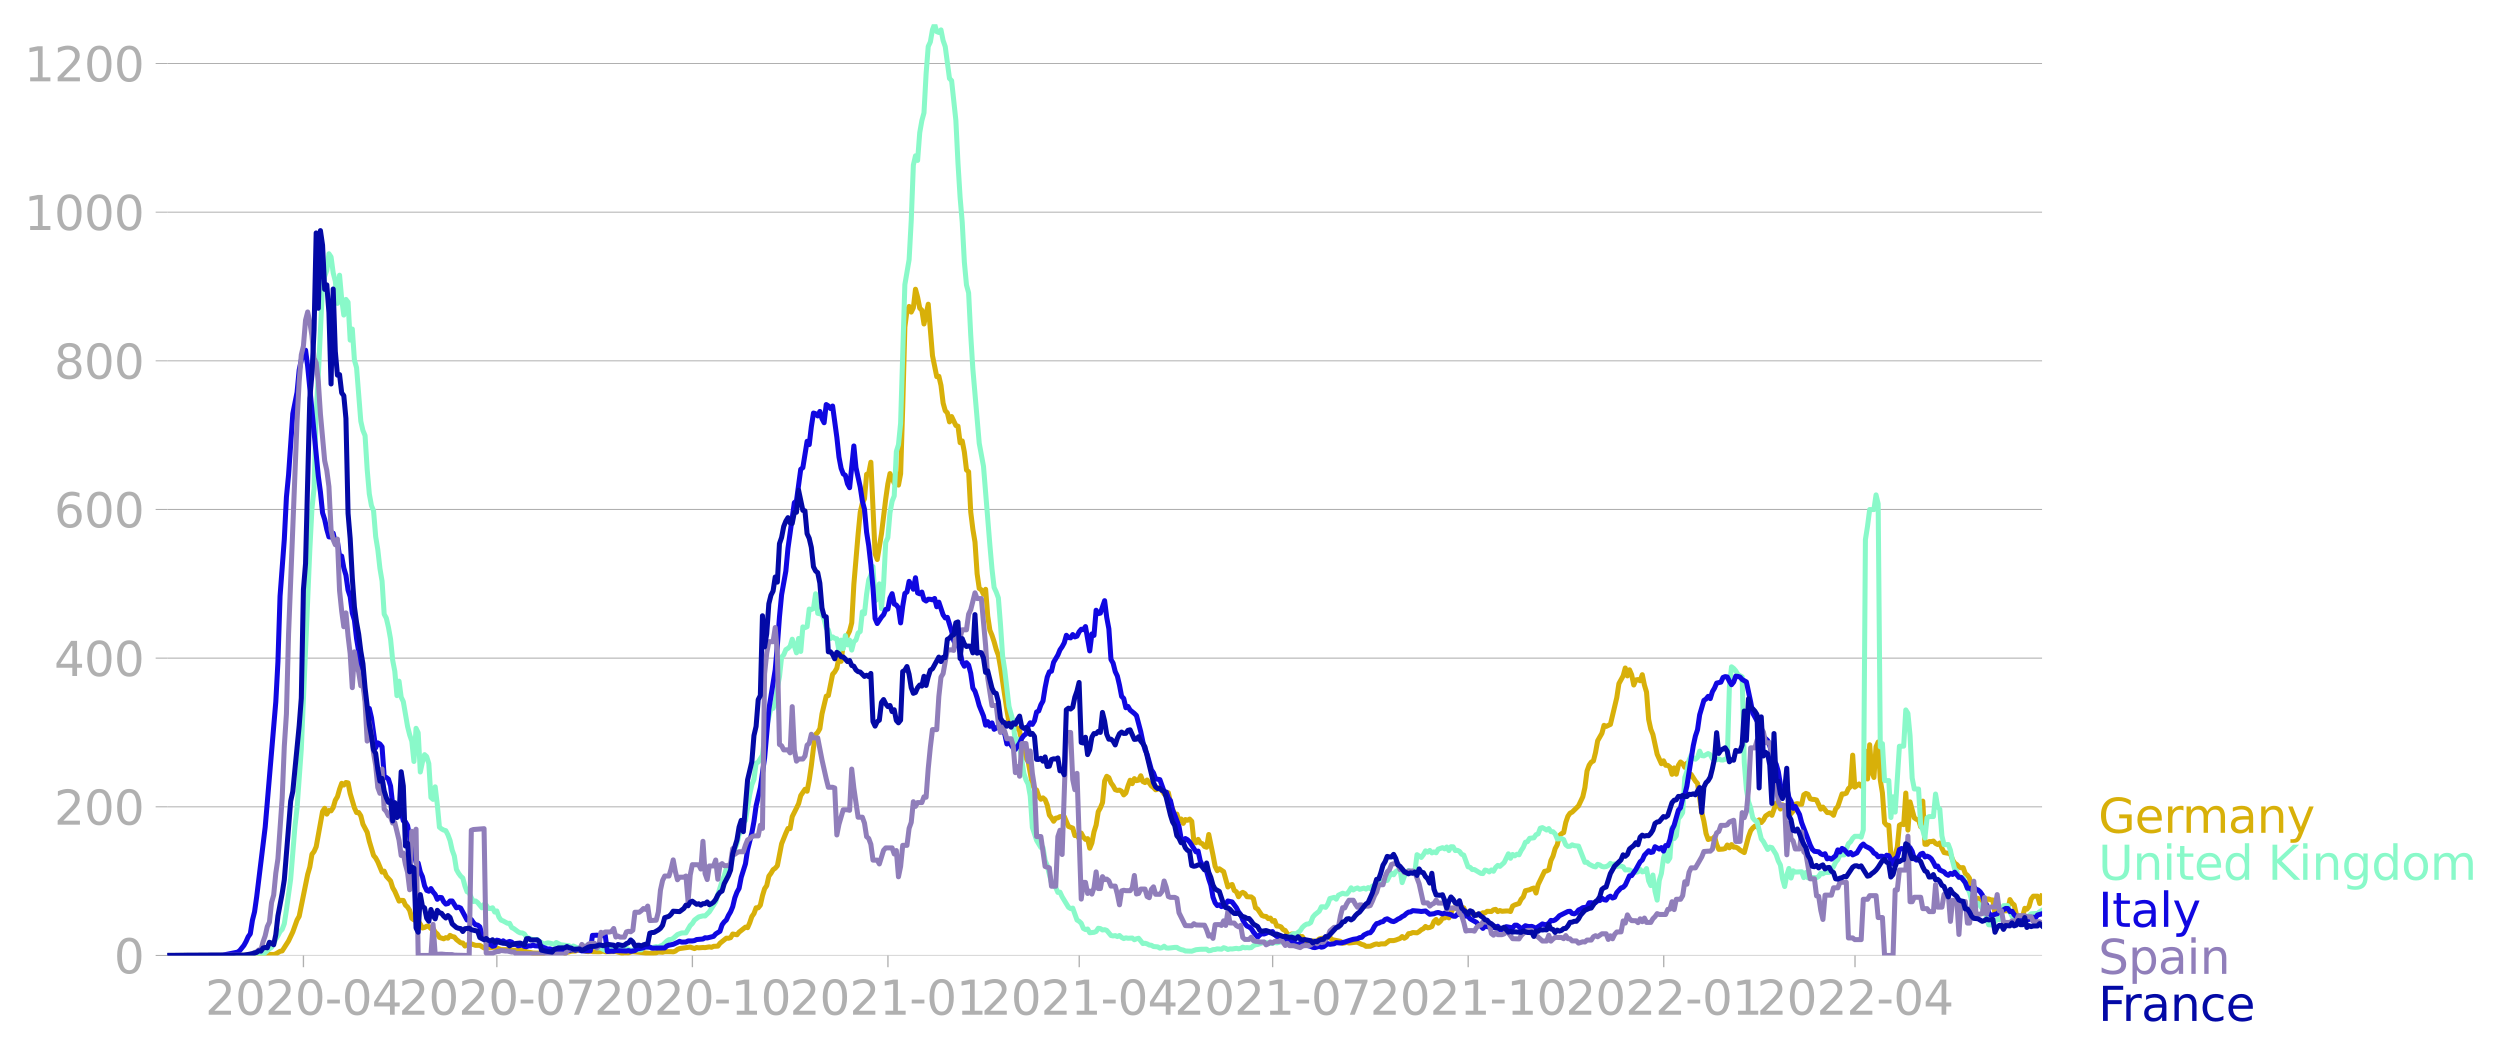 <svg xmlns:xlink="http://www.w3.org/1999/xlink" width="992.186" height="418.654" viewBox="0 0 744.14 313.991" xmlns="http://www.w3.org/2000/svg"><defs><style>*{stroke-linejoin:round;stroke-linecap:butt}</style></defs><g id="figure_1"><path d="M0 313.99h744.14V0H0v313.99z" style="fill:none" id="patch_1"/><g id="axes_1"><path d="M49.83 284.4h558V7.2h-558v277.2z" style="fill:none" id="patch_2"/><g id="matplotlib.axis_1"><g id="xtick_1"><g id="line2d_1"><defs><path id="mdf8d5faecc" d="M0 0v3.5" style="stroke:#b0b0b0;stroke-width:.4"/></defs><use xlink:href="#mdf8d5faecc" x="90.32" y="284.4" style="fill:#b0b0b0;stroke:#b0b0b0;stroke-width:.4"/></g><g style="fill:#b0b0b0" transform="matrix(.14 0 0 -.14 61.072 302.038)" id="text_1"><defs><path id="DejaVuSans-32" d="M1228 531h2203V0H469v531q359 372 979 998 621 627 780 809 303 340 423 576 121 236 121 464 0 372-261 606-261 235-680 235-297 0-627-103-329-103-704-313v638q381 153 712 231 332 78 607 78 725 0 1156-363 431-362 431-968 0-288-108-546-107-257-392-607-78-91-497-524-418-433-1181-1211z" transform="scale(.016)"/><path id="DejaVuSans-30" d="M2034 4250q-487 0-733-480-245-479-245-1442 0-959 245-1439 246-480 733-480 491 0 736 480 246 480 246 1439 0 963-246 1442-245 480-736 480zm0 500q785 0 1199-621 414-620 414-1801 0-1178-414-1799Q2819-91 2034-91q-784 0-1198 620-414 621-414 1799 0 1181 414 1801 414 621 1198 621z" transform="scale(.016)"/><path id="DejaVuSans-2d" d="M313 2009h1684v-512H313v512z" transform="scale(.016)"/><path id="DejaVuSans-34" d="M2419 4116 825 1625h1594v2491zm-166 550h794V1625h666v-525h-666V0h-628v1100H313v609l1940 2957z" transform="scale(.016)"/></defs><use xlink:href="#DejaVuSans-32"/><use xlink:href="#DejaVuSans-30" x="63.623"/><use xlink:href="#DejaVuSans-32" x="127.246"/><use xlink:href="#DejaVuSans-30" x="190.869"/><use xlink:href="#DejaVuSans-2d" x="254.492"/><use xlink:href="#DejaVuSans-30" x="290.576"/><use xlink:href="#DejaVuSans-34" x="354.199"/></g></g><g id="xtick_2"><use xlink:href="#mdf8d5faecc" x="147.891" y="284.4" style="fill:#b0b0b0;stroke:#b0b0b0;stroke-width:.4" id="line2d_2"/><g style="fill:#b0b0b0" transform="matrix(.14 0 0 -.14 118.643 302.038)" id="text_2"><defs><path id="DejaVuSans-37" d="M525 4666h3000v-269L1831 0h-659l1594 4134H525v532z" transform="scale(.016)"/></defs><use xlink:href="#DejaVuSans-32"/><use xlink:href="#DejaVuSans-30" x="63.623"/><use xlink:href="#DejaVuSans-32" x="127.246"/><use xlink:href="#DejaVuSans-30" x="190.869"/><use xlink:href="#DejaVuSans-2d" x="254.492"/><use xlink:href="#DejaVuSans-30" x="290.576"/><use xlink:href="#DejaVuSans-37" x="354.199"/></g></g><g id="xtick_3"><use xlink:href="#mdf8d5faecc" x="206.095" y="284.4" style="fill:#b0b0b0;stroke:#b0b0b0;stroke-width:.4" id="line2d_3"/><g style="fill:#b0b0b0" transform="matrix(.14 0 0 -.14 176.847 302.038)" id="text_3"><defs><path id="DejaVuSans-31" d="M794 531h1031v3560L703 3866v575l1116 225h631V531h1031V0H794v531z" transform="scale(.016)"/></defs><use xlink:href="#DejaVuSans-32"/><use xlink:href="#DejaVuSans-30" x="63.623"/><use xlink:href="#DejaVuSans-32" x="127.246"/><use xlink:href="#DejaVuSans-30" x="190.869"/><use xlink:href="#DejaVuSans-2d" x="254.492"/><use xlink:href="#DejaVuSans-31" x="290.576"/><use xlink:href="#DejaVuSans-30" x="354.199"/></g></g><g id="xtick_4"><use xlink:href="#mdf8d5faecc" x="264.299" y="284.4" style="fill:#b0b0b0;stroke:#b0b0b0;stroke-width:.4" id="line2d_4"/><g style="fill:#b0b0b0" transform="matrix(.14 0 0 -.14 235.051 302.038)" id="text_4"><use xlink:href="#DejaVuSans-32"/><use xlink:href="#DejaVuSans-30" x="63.623"/><use xlink:href="#DejaVuSans-32" x="127.246"/><use xlink:href="#DejaVuSans-31" x="190.869"/><use xlink:href="#DejaVuSans-2d" x="254.492"/><use xlink:href="#DejaVuSans-30" x="290.576"/><use xlink:href="#DejaVuSans-31" x="354.199"/></g></g><g id="xtick_5"><use xlink:href="#mdf8d5faecc" x="321.238" y="284.4" style="fill:#b0b0b0;stroke:#b0b0b0;stroke-width:.4" id="line2d_5"/><g style="fill:#b0b0b0" transform="matrix(.14 0 0 -.14 291.99 302.038)" id="text_5"><use xlink:href="#DejaVuSans-32"/><use xlink:href="#DejaVuSans-30" x="63.623"/><use xlink:href="#DejaVuSans-32" x="127.246"/><use xlink:href="#DejaVuSans-31" x="190.869"/><use xlink:href="#DejaVuSans-2d" x="254.492"/><use xlink:href="#DejaVuSans-30" x="290.576"/><use xlink:href="#DejaVuSans-34" x="354.199"/></g></g><g id="xtick_6"><use xlink:href="#mdf8d5faecc" x="378.81" y="284.4" style="fill:#b0b0b0;stroke:#b0b0b0;stroke-width:.4" id="line2d_6"/><g style="fill:#b0b0b0" transform="matrix(.14 0 0 -.14 349.562 302.038)" id="text_6"><use xlink:href="#DejaVuSans-32"/><use xlink:href="#DejaVuSans-30" x="63.623"/><use xlink:href="#DejaVuSans-32" x="127.246"/><use xlink:href="#DejaVuSans-31" x="190.869"/><use xlink:href="#DejaVuSans-2d" x="254.492"/><use xlink:href="#DejaVuSans-30" x="290.576"/><use xlink:href="#DejaVuSans-37" x="354.199"/></g></g><g id="xtick_7"><use xlink:href="#mdf8d5faecc" x="437.014" y="284.4" style="fill:#b0b0b0;stroke:#b0b0b0;stroke-width:.4" id="line2d_7"/><g style="fill:#b0b0b0" transform="matrix(.14 0 0 -.14 407.766 302.038)" id="text_7"><use xlink:href="#DejaVuSans-32"/><use xlink:href="#DejaVuSans-30" x="63.623"/><use xlink:href="#DejaVuSans-32" x="127.246"/><use xlink:href="#DejaVuSans-31" x="190.869"/><use xlink:href="#DejaVuSans-2d" x="254.492"/><use xlink:href="#DejaVuSans-31" x="290.576"/><use xlink:href="#DejaVuSans-30" x="354.199"/></g></g><g id="xtick_8"><use xlink:href="#mdf8d5faecc" x="495.218" y="284.4" style="fill:#b0b0b0;stroke:#b0b0b0;stroke-width:.4" id="line2d_8"/><g style="fill:#b0b0b0" transform="matrix(.14 0 0 -.14 465.97 302.038)" id="text_8"><use xlink:href="#DejaVuSans-32"/><use xlink:href="#DejaVuSans-30" x="63.623"/><use xlink:href="#DejaVuSans-32" x="127.246"/><use xlink:href="#DejaVuSans-32" x="190.869"/><use xlink:href="#DejaVuSans-2d" x="254.492"/><use xlink:href="#DejaVuSans-30" x="290.576"/><use xlink:href="#DejaVuSans-31" x="354.199"/></g></g><g id="xtick_9"><use xlink:href="#mdf8d5faecc" x="552.157" y="284.4" style="fill:#b0b0b0;stroke:#b0b0b0;stroke-width:.4" id="line2d_9"/><g style="fill:#b0b0b0" transform="matrix(.14 0 0 -.14 522.909 302.038)" id="text_9"><use xlink:href="#DejaVuSans-32"/><use xlink:href="#DejaVuSans-30" x="63.623"/><use xlink:href="#DejaVuSans-32" x="127.246"/><use xlink:href="#DejaVuSans-32" x="190.869"/><use xlink:href="#DejaVuSans-2d" x="254.492"/><use xlink:href="#DejaVuSans-30" x="290.576"/><use xlink:href="#DejaVuSans-34" x="354.199"/></g></g></g><g id="matplotlib.axis_2"><g id="ytick_1"><path d="M49.83 284.4h558" clip-path="url(#pf78da7bb67)" style="fill:none;stroke:#b0b0b0;stroke-width:.3;stroke-linecap:square" id="line2d_10"/><g id="line2d_11"><defs><path id="mddd982033c" d="M0 0h-3.5" style="stroke:#b0b0b0;stroke-width:.3"/></defs><use xlink:href="#mddd982033c" x="49.83" y="284.4" style="fill:#b0b0b0;stroke:#b0b0b0;stroke-width:.3"/></g><use xlink:href="#DejaVuSans-30" style="fill:#b0b0b0" transform="matrix(.14 0 0 -.14 33.922 289.719)" id="text_10"/></g><g id="ytick_2"><path d="M49.83 240.15h558" clip-path="url(#pf78da7bb67)" style="fill:none;stroke:#b0b0b0;stroke-width:.3;stroke-linecap:square" id="line2d_12"/><use xlink:href="#mddd982033c" x="49.83" y="240.149" style="fill:#b0b0b0;stroke:#b0b0b0;stroke-width:.3" id="line2d_13"/><g style="fill:#b0b0b0" transform="matrix(.14 0 0 -.14 16.108 245.468)" id="text_11"><use xlink:href="#DejaVuSans-32"/><use xlink:href="#DejaVuSans-30" x="63.623"/><use xlink:href="#DejaVuSans-30" x="127.246"/></g></g><g id="ytick_3"><path d="M49.83 195.898h558" clip-path="url(#pf78da7bb67)" style="fill:none;stroke:#b0b0b0;stroke-width:.3;stroke-linecap:square" id="line2d_14"/><use xlink:href="#mddd982033c" x="49.83" y="195.898" style="fill:#b0b0b0;stroke:#b0b0b0;stroke-width:.3" id="line2d_15"/><g style="fill:#b0b0b0" transform="matrix(.14 0 0 -.14 16.108 201.217)" id="text_12"><use xlink:href="#DejaVuSans-34"/><use xlink:href="#DejaVuSans-30" x="63.623"/><use xlink:href="#DejaVuSans-30" x="127.246"/></g></g><g id="ytick_4"><path d="M49.83 151.647h558" clip-path="url(#pf78da7bb67)" style="fill:none;stroke:#b0b0b0;stroke-width:.3;stroke-linecap:square" id="line2d_16"/><use xlink:href="#mddd982033c" x="49.83" y="151.647" style="fill:#b0b0b0;stroke:#b0b0b0;stroke-width:.3" id="line2d_17"/><g style="fill:#b0b0b0" transform="matrix(.14 0 0 -.14 16.108 156.966)" id="text_13"><defs><path id="DejaVuSans-36" d="M2113 2584q-425 0-674-291-248-290-248-796 0-503 248-796 249-292 674-292t673 292q248 293 248 796 0 506-248 796-248 291-673 291zm1253 1979v-575q-238 112-480 171-242 60-480 60-625 0-955-422-329-422-376-1275 184 272 462 417 279 145 613 145 703 0 1111-427 408-426 408-1160 0-719-425-1154Q2819-91 2113-91q-810 0-1238 620-428 621-428 1799 0 1106 525 1764t1409 658q238 0 480-47t505-140z" transform="scale(.016)"/></defs><use xlink:href="#DejaVuSans-36"/><use xlink:href="#DejaVuSans-30" x="63.623"/><use xlink:href="#DejaVuSans-30" x="127.246"/></g></g><g id="ytick_5"><path d="M49.83 107.397h558" clip-path="url(#pf78da7bb67)" style="fill:none;stroke:#b0b0b0;stroke-width:.3;stroke-linecap:square" id="line2d_18"/><use xlink:href="#mddd982033c" x="49.83" y="107.397" style="fill:#b0b0b0;stroke:#b0b0b0;stroke-width:.3" id="line2d_19"/><g style="fill:#b0b0b0" transform="matrix(.14 0 0 -.14 16.108 112.715)" id="text_14"><defs><path id="DejaVuSans-38" d="M2034 2216q-450 0-708-241-257-241-257-662 0-422 257-663 258-241 708-241t709 242q260 243 260 662 0 421-258 662-257 241-711 241zm-631 268q-406 100-633 378-226 279-226 679 0 559 398 884 399 325 1092 325 697 0 1094-325t397-884q0-400-227-679-226-278-629-378 456-106 710-416 255-309 255-755 0-679-414-1042Q2806-91 2034-91q-771 0-1186 362-414 363-414 1042 0 446 256 755 257 310 713 416zm-231 997q0-362 226-565 227-203 636-203 407 0 636 203 230 203 230 565 0 363-230 566-229 203-636 203-409 0-636-203-226-203-226-566z" transform="scale(.016)"/></defs><use xlink:href="#DejaVuSans-38"/><use xlink:href="#DejaVuSans-30" x="63.623"/><use xlink:href="#DejaVuSans-30" x="127.246"/></g></g><g id="ytick_6"><path d="M49.83 63.146h558" clip-path="url(#pf78da7bb67)" style="fill:none;stroke:#b0b0b0;stroke-width:.3;stroke-linecap:square" id="line2d_20"/><use xlink:href="#mddd982033c" x="49.83" y="63.146" style="fill:#b0b0b0;stroke:#b0b0b0;stroke-width:.3" id="line2d_21"/><g style="fill:#b0b0b0" transform="matrix(.14 0 0 -.14 7.2 68.465)" id="text_15"><use xlink:href="#DejaVuSans-31"/><use xlink:href="#DejaVuSans-30" x="63.623"/><use xlink:href="#DejaVuSans-30" x="127.246"/><use xlink:href="#DejaVuSans-30" x="190.869"/></g></g><g id="ytick_7"><path d="M49.83 18.895h558" clip-path="url(#pf78da7bb67)" style="fill:none;stroke:#b0b0b0;stroke-width:.3;stroke-linecap:square" id="line2d_22"/><use xlink:href="#mddd982033c" x="49.83" y="18.895" style="fill:#b0b0b0;stroke:#b0b0b0;stroke-width:.3" id="line2d_23"/><g style="fill:#b0b0b0" transform="matrix(.14 0 0 -.14 7.2 24.214)" id="text_16"><use xlink:href="#DejaVuSans-31"/><use xlink:href="#DejaVuSans-32" x="63.623"/><use xlink:href="#DejaVuSans-30" x="127.246"/><use xlink:href="#DejaVuSans-30" x="190.869"/></g></g></g><path d="m49.83 284.4 27.204-.095 3.163-.221 1.266.032.632-.19 1.266-.759.632-.126 1.898-2.971 1.266-2.687 1.265-3.54.632-1.106 2.531-12.485.633-2.181.632-3.793.633-.822.633-1.422 1.898-10.494.632-.948.633 1.738.633-1.075.632.095.633-.98.633-2.18.632-1.044.633-2.244.633-1.738.632.506.633-.759.633.126.632 3.161 1.265 4.267.633 1.391h.633l.632.98.633 2.497 1.265 2.402.633 2.687 1.265 4.203.633.76.633 1.169 1.265 3.034.633-.285.632 1.518 1.266 1.39.632 2.023.633 1.075 1.265 2.908.633-.221.632.031.633 1.39.633.57.632 1.011.633 2.34.633.473.632.064.633.347.633.854.632 1.138.633-.158.633-.38.632.095.633.632.633-.031.632 1.074.633.57.633 1.01 1.265.412.633-.348.632.158.633-.822.633.348.632.126.633.759 1.265.98.633.063.632.885.633-.38h.633l.632-.252 1.266.442h1.265l1.265.759.633-.158.633.158 1.265-.158.633-.063 1.898.727h1.897l.633.126 3.796.095.633.126.632.285 1.898.379 1.266.032 1.898-.032 1.265-.38 4.428.159.633.221 1.265-.348.633-.19 1.265-.063 1.266-.41 1.898.505.632.095.633-.19.633.19 1.898.032.632-.032.633-.19.633.222 3.163-.063 1.898.474.632-.127 1.266.032.632-.253.633-.095 5.061.506 1.266-.127.632-.031.633-.253 1.265.095.633-.19h1.898l.632.063.633-.22.633-.507.632-.253 3.164-.442 1.265.442.633-.316.632.095 1.266-.095.632.032 1.266-.221.632.126.633-.284 1.265-.063.633-.854 1.898-1.517.632.032.633-.19.633-1.075 1.265.221.633-.79 1.898-1.485.632.158.633-1.454.633-1.865.632-.885.633-1.707h.633l.632-.79.633-2.813.633-2.086.632-.917.633-2.813.632-.853.633-1.075.633-.443.632-.727 1.266-6.542 1.265-3.161.633-1.39.632.03.633-3.57 1.265-2.53.633-1.327.633-2.402 1.265-1.865.633.569.632-3.319.633-4.362.633-5.247.632-3.95.633-.633.632-1.106.633-4.394 1.265-5.278.633-.19 1.265-6.353.633-.695.633-1.107.632-3.255.633 1.233.633-5.247.632-.411.633-2.086.633-1.296.632-2.434.633-11.442 1.265-14.95.633-6.512.633-2.781.632-1.201.633-7.302.633-.316.632-3.287 1.265 27.277.633 1.676 1.265-7.681 1.266-10.399.632-4.457.633-3.034 1.265 2.845.633-2.908.633 3.477.632-3.35.633-20.072.633-23.61.632-4.837.633-1.296.633 1.676.632-1.296.633-5.5.633 2.37.632 3.256.633.632.632 4.078 1.266-5.88 1.265 15.33 1.265 6.227.633-.095.633 2.719.632 5.246.633 2.276.633.632.632 2.687.633-1.58 1.265 2.655.633.221.633 4.9.632-.507.633 3.32.633 5.31.632.537.633 12.01.633 5.121.632 3.793.633 9.45.632 4.363.633.41.633 1.328.632-1.486.633 7.997.633 4.172.632 1.518.633 1.928.633 2.307.632 1.707.633 3.572 1.898 12.674.633 3.825.632-.38.633.064.633 1.801.632.127.633.822.633 4.109 1.265 4.109.632.821 1.266 6.986.632 1.2.633.38.633 1.928.632.822.633-.41.633.536.632 1.612.633 2.972.633.821.632 1.012.633-.917.633-.095.632-.379h1.266l1.265 2.94 1.265.505.633 2.213.633-.032.632.854.633-1.55.632 1.17.633.696.633-.222.632 2.845.633-1.549.633-3.318.632-2.023.633-3.983.633-1.138.632-1.549.633-6.448.633-1.39.632.41.633 1.55.633.853.632 1.17.633.22.633-.094.632.347.633 1.075.633-.569.632-2.118.633-1.675.632 1.012.633-1.486.633.6.632-.157.633-1.296.633 1.706.632.317.633-.759 1.265 1.77.633.443.633.695.632-.19.633-.537 1.265 1.96.633.537.633-.885.632 2.971 1.266 3.698.632-.316.633 1.96.633-.506.632 1.296.633-1.138.632.221.633-.347.633.663.632 5.943.633.442.633-1.011.632 1.074.633.222.633.821.632.222.633-3.793 1.265 6.132.633 3.35.633 1.296.632-.569 1.266.853 1.265 4.552.633-.506.632-.221.633 1.77.632.38.633 1.485.633-.948.632-.348.633.348.633.948 1.265.063.633.506.632 2.718.633.38 1.265 1.896.633.253.633.063.632.632.633-.158.633.948.632-.221.633 1.644.633.031.632.222.633.821.633.253.632 1.012.633.632.632-.6 1.898.157.633.632.633-.031.632.98.633.41 1.265.127.633-.253.633.285.632-.316.633-.506.633-.19 1.265-.095 1.265-.19.633.664 2.53.506.633.6 1.265-.284.633.19 1.898-.221h.633l1.265.632.633.158.632.41 1.266-.03 1.265-.538.633-.158.632.19.633-.19h1.265l1.266-.98h1.265l.632-.158 1.266-.474.632-.57.633.507.633-.38.632-.98.633-.063.633-.284 1.265.095.633-.38.632-.537.633-.316.633-.664.632.411.633-.126.633-.285.632-1.517.633-.569.633 1.106.632-.569.633-.948.632-.032.633-.41.633.379 1.265-2.908.633.032.632.316.633.094.633-.632.632.127.633 1.517.633-.253.632-.126.633.6.633.095.632.348.633-.285.633-.031.632-.411.633.031.633-.474 1.265.063.633-.505.632-.127.633.664.632-.316.633.221 1.265-.095h.633l.633.158.632-1.612.633-.347 1.265-.411.633-1.265.633-.695.632-1.865 1.266-.284.632-.316.633-.19.633 1.486.632-2.529 1.898-3.92.633-.126.632-.316.633-2.781.633-1.328.632-2.212.633-1.17.633-2.718.632-.57.633-.315.633-3.035.632-1.833.633-.916.633-.316 1.898-1.865 1.265-2.687.633-2.75.632-4.93.633-1.74.633-.916.632-.347.633-2.497.633-3.509 1.265-2.212.632-2.371.633.316 1.265-.6 1.898-7.966.633-4.172 1.265-2.307.633-2.34.633 2.34.632-1.802.633 1.486.633 3.034.632-1.517.633-.095.633.348.632-1.802.633 3.066.633 2.118.632 8.123.633 2.908.632 1.58 1.266 5.88 1.265 2.812.633-.853.632 1.328.633.031.633.506.632 2.15.633-1.897.633 1.865.632-2.655.633-.98.633.505.632 1.075.633-1.201.633 4.014.632-.695 1.266 1.991.632.695 1.266 8.661.632 2.592.633 3.666.632 1.77.633-.22.633.062.632-.663.633 2.307.633 1.454 1.265-.095.633-.158.632-1.043.633.822.633-.948.632.758h.633l.633.316.632.57 1.266.726 1.265-4.741.633-1.77.632-.822.633-.537.632.221.633-2.086.633.79.632-.727.633-1.201 1.265-.853.633.632 1.265-3.635.633.569.633 1.2.632-1.263.633.505.633-.063.632 2.244.633-.063.633-.759.632-2.054.633-.158.633.19h.632l.633-2.814.633-.41.632.252.633 1.328.632.19.633.031.633.158 1.265 2.719.633-.601 1.265 1.612.633.032.632.19.633.6.633-1.897.632-.695 1.266-3.761h.632l.633-.222.633-1.359.632-.6.633-9.356.633 9.514 1.265-.949.632.633.633-.285.633-10.114.632 8.28.633-10.177.633 8.092.632 1.643.633-9.134.633-1.423.632 11.316.633 3.856.633 8.85.632.727.633.064.633 8.913.632.41.633-.442.633-2.434.632-6.48.633-.347.633.158.632-9.387.633 11 .633-8.377 1.265 4.741.632.443.633.19.633 2.022.632-7.617.633 12.833h.633l.632-.79h.633l.633-.159.632.696.633.316.633-.443.632 1.58.633 1.265 1.898.348.633 1.801.632 1.012.633.41.633.76.632.189.633-.032.632 1.77.633.506.633.917.632 4.71.633 1.485.633-.221.632-.032.633.727.633 2.118.632.158.633-2.813h.633l.632.253.633.063.633 4.235.632-1.707.633 1.296.633-.474.632-.126 1.266-.032.632-3.319.633 1.043.633.538.632 2.75.633.6 1.265.032.633-2.37.632.252.633-.79.633-2.244.632-.822h1.266l.632 2.18.633-2.243h0" clip-path="url(#pf78da7bb67)" style="fill:none;stroke:#d8b009;stroke-width:1.5;stroke-linecap:square" id="line2d_24"/><path d="m49.83 284.4 25.939-.095.632-.126 1.898-.063 1.898-1.707.633-.411.633-1.106.632-1.391.633-.98.633-1.233.632-.664.633-1.675.633-4.14 1.265-9.198 1.265-15.52.633-5.594 1.265-17.542 2.53-59.139.633-12.327.633-6.1.633-22.252.632-11.315 1.266-26.804.632-2.781.633-1.739.633-4.962.632.948.633 4.71.633 2.497.632 6.606.633-8.376.633 7.048.632 4.805.633-4.647.633.822.632 11.284.633-3.287.632 9.26.633 2.213 1.265 15.962.633 2.75.633 1.517.632 10.083.633 7.27.633 3.477.632 1.549.633 7.712.633 3.856.632 5.595.633 3.761.633 9.862.632 1.17.633 2.717.633 3.509.632 6.321.633 3.288.633 7.238.632-4.299.633 4.741.632 1.328 1.266 7.396.632 2.529.633 1.865.633 6.037.632-9.862.633 1.328.633 11.663.632-2.971.633-2.181.633.569.632 2.086.633 10.083.633.569.632-3.73.633 5.31.633 6.7.632.507.633.347.633.19.632 1.233.633 1.706.633 2.845.632 1.739.633 4.014.632 1.138.633.853.633.569.632 2.37.633 1.707.633.285.632 1.485.633 1.138.633-.158.632.474 1.266 1.55.632-1.012.633.22.633.98.632.032.633-.22.633 1.263.632-.316.633 1.834.633.885.632.252 1.265.696h.633l.633 1.264.632.316 1.266.948.632.317.633.031.633.316.632.98 1.898.727 1.266-.063.632.6.633.285.633.474 1.265-.38.633.096 1.265.347.633-.537 1.265.664 2.53.316.633.632.633-.57 1.265.57h.633l.632-.537.633.158.633-.19 2.53.032.633.474 1.265.126 1.266.664.632-.474 2.53-.19 1.266-.41 1.265.347.633.031.633.411.632.222 1.898-.095 1.266-.032.632-.916 2.53.284 1.266-.284.633.158.633-.38.632-.221 1.265-1.233.633-.41.633-.064.632-.316 1.266-1.138 1.265-.474 1.265-.031 1.266-2.181.632-.6.633-1.012 1.265-.949 1.266-.316.632.032 1.266-1.233 1.897-3.003 1.898-6.163.633-1.549.633-2.18.632-.064.633-.948.633-3.098 1.265-3.319.633-2.781.632-.759.633-2.655.633-.695 1.265-7.744.633-2.876.632-1.58.633-4.805.633-.348 1.265-2.023.633-5.752 1.265-5.658.632-2.75.633.19.633-1.865.632-4.267.633-3.287.633-5.848.632-.664.633-1.548.633-.38.632-.6.633-2.118 1.265 4.046.633-4.267.633 3.856.632-7.301.633.22.633-.284.632-5.246.633.126.633-.285.632-4.393.633 5.816 1.265.284.633 1.486.632 2.655.633.506.633 2.591.632-.505.633.442.633.127.632 3.635.633-3.224.633 2.528.632-3.888.633 2.75.633-1.39.632 2.94.633-2.498.633-.506.632-2.054.633-.474.633-5.848.632.57.633-5.848.633-4.236.632-1.359.633-2.592.632 10.21.633-.57.633-4.488.632 7.365.633-7.428.633-12.327.632-1.359.633-7.428.633-3.413.632-1.58.633-13.244.633-2.023.632-6.353 1.266-41.28 1.265-7.428.633-11.6.632-16.563.633-2.75.633 1.36.632-8.25.633-3.603.632-2.308.633-11.631.633-8.123.632-1.36.633-3.634.633-1.644.632 2.213.633.252.633-.758.632 3.16.633 1.802 1.265 9.483.633.663 1.265 11.79.633 12.77.633 10.209.632 7.396.633 11.853.633 6.796.632 2.339.633 12.58.633 10.114 1.897 22.094 1.266 6.827 1.898 23.421.632 7.144.633 5.531.633 1.36.632 1.738.633 7.933.633 9.388.632 4.14 1.266 10.81 1.265 4.647.633 6.48.632-1.423.633 2.592.633 3.476.632 4.173.633 1.96.632 1.232.633 3.54.633 9.388 1.265 3.824 1.265 2.118.633.032.633 3.824.632 1.549 1.266 5.12.632.822.633.569.633 1.454.632-.063.633 1.359 1.898 3.13.633.41.632-.158 1.266 3.54.632.38.633.6.632 1.517.633.348.633-.158.632 1.106 1.266-.126.632-.253.633-.949.633.095.632.411.633-.095.633.222 1.265 1.517.633.126.632-.095.633.285.633-.316.632.569.633.347.633-.22.632.126 1.265-.064.633.506.633-.284.632-.158 1.266 1.58.632-.095.633.19.633.347.632.064.633.379 1.265.095.633.38.633-.127.632-.443.633.506.633.063 1.898-.221h.632l.633.41.633.254.632.126.633.284 1.898.064 1.265-.443 1.265-.126 1.898-.032.633.474.633-.095.632-.252.633-.032.633-.19 1.265.095.633-.442.632.19.633.347.633-.19.632.032 1.265-.19.633.127.633-.095.632-.38.633.19.633-.063.632.063.633-.063.633-.537.632-.316.633-.064 1.898-.663 1.265.19.633.157.633-.031.632-.285.633.158 1.265-.316.633-.442.633-.6.632-.443.633-.095.632-.506.633-.348.633.095 1.265-.948.633-.98.632-.6.633-.411.633-.064.632-.41.633-1.644.633-.727 1.265-1.011.633-1.296h.632l.633.158.633-.917.632-1.707 1.266-.347.632.537.633-1.17 1.265-.6.633.19.632.031.633-.79.633-1.043.632.632.633-.38.633-.22.632.41 1.266-.347.632.284.633-.442.633.316.632-.759.633-.095 1.265-1.074.633-.285.633.316.632-.442.633-.127.633-1.232.632-.885.633.442.632-.948.633-.38.633-.22.632 3.887.633-1.802.633-1.169.632-.632.633.442.633-.22.632.094.633-5.026 1.265.822.633-.822.633-1.138.632.38.633-.506.633.727.632-.285.633.253.633-1.074 1.265-.443.632.348.633-.538.633 1.044.632-1.138.633.031.633 1.107.632-.064.633.316.633.854.632.253 1.266 3.477.632.158.633.663h.633l1.898 1.138.632.063.633-1.043.633.158.632.38.633-.57.633.38.632-1.138.633-.6.632.284 1.266-1.138 1.265-2.592.633 1.328.632-1.138.633.41.633-.473.632.158.633-1.264.633-.949.632-1.517.633-.19.633-.98 1.265-.157.633-.917.632-.253.633-1.675.633-.19 1.265.727.632-.442.633.916.633.032.632.632.633 1.517 1.265-.126.633.316.633 1.549.632.474.633-.032.633-.442.632.253 1.266.126 1.898 4.836.632-.032.633.6 1.265.633.633.158.633-.758.632.19.633.442.632.126.633-.095.633-.316.632-.632.633.348.633-.19.632.759.633-.158.633.063.632.19.633.948.633-.063.632.063.633.347 1.265.348.633-.158.633-.695.632.727.633-.127.633-.853.632 3.666.633 1.391.632-3.13.633 4.837.633 2.623.632-5.879.633-2.054.633-4.583.632-2.213.633 3.16.633-.979.632-9.008.633 3.255.633-.821.632-5.09.633-.79.633-1.042.632-10.4.633-1.896.633-3.287.632-1.486.633.885.633.285.632-.537.633-1.865.633 1.327.632.095 1.265-.695.633.347.633 1.17.632-.127.633.475.633-.285.632.316.633.032.633-.253.632-.063.633-21.462.633-5.974.632.474.633.727.633 1.106 1.265.696.633 25.476.632 7.965.633 3.666.633 1.897.632 2.971.633.727.632.348 1.266 5.152.632.821 1.266 2.34.632-.696.633.158 1.265 2.055.633 1.896.633 1.233.632 4.046.633 2.339.633-3.35.632-2.024.633 2.845.633-2.15.632.38 1.898-.095.633 1.739.633-1.518.632 1.58.633-.126 1.898.095.632-.38.633-.947.633.158.632-.411h1.266l1.265-1.707.633-1.36.632-.726.633-1.423h1.265l1.266-3.35.632-.537.633-1.043.633-.6h1.265l.632.252.633-2.15.633-86.415.632-4.014.633-4.931h1.265l.633-4.362.633 2.655.632 72.35.633-.948.633 10.968h1.265l.633 11 .632-6.164.633 4.552 1.265-19.597 1.266-.032.632-10.778.633 1.011.633 6.638.632 12.611.633 3.256 1.265.032.633 10.778.632 1.422.633 2.37.633-6.005.632-.379h1.266l.632-6.7.633 3.824.633.664.632 7.965.633 2.623 1.265-.063.633 1.707.633 3.192.632 2.466.633.537.633 1.96 1.265.063 1.265 3.129.633 1.17.632 2.465.633.853 1.265-.063 1.266 1.58.632.095.633 2.845.633 1.896 1.265.064.633-1.043.632-.696.633.158.633-2.592.632-1.58h1.266l.632 1.896 1.266 2.529.632.695.633-.41h1.265l.633-.317.632-.505.633-.917.633-.537 1.265-.095h.633l.632-.537.633-.38h0" clip-path="url(#pf78da7bb67)" style="fill:none;stroke:#89f9c9;stroke-width:1.5;stroke-linecap:square" id="line2d_25"/><path d="m49.83 284.4 16.449-.095 4.429-.885.632-.442 1.266-1.58.632-1.139.633-1.422.632-.885.633-4.046.633-2.497.632-4.456 2.531-20.735 3.163-37.329.633-11.916.633-19.534 1.265-16.91.633-12.58.632-6.574 1.266-18.238 1.265-6.353.632-6.67.633-2.97 1.265-2.908.633 4.836 3.163 32.65.633 4.742.633 6.195.632 1.96.633 2.97.633 2.213.632.063.633-1.137.633 2.686.632-.158.633 4.33.633-.063.632 3.54.633 2.15.633 4.456.632 1.928.633 4.9.632 2.117.633 5.468.633 3.825.632 4.804.633 3.604 1.265 10.43.633-1.865.633 2.719 1.265 8.976.633-1.454.632.348.633.822.633 8.85.632.284.633.506.633 2.023.632 5.5.633.38.633.03.632 1.297.633.632.632 2.528.633.316.633 1.075 1.265 6.89.633 1.075.632 3.003.633.221.633 2.655.632 1.391.633 2.718.633 1.36.632.252.633-.79.633 1.012.632.727.633 1.453.633-.568.632.063.633 1.232.633.696.632-.158.633-.759h.633l1.265 2.023.632-.19.633.285 1.898 3.54.633-.41.632.284.633.916.633.632.632.095.633.506.633 2.339.632 1.011.633.538.633 1.296.632.063.633.537.633-.158.632-1.644.633.127.633.474.632-.41.633.473.632-.063.633-.221.633.19.632.568.633.095.633.443 1.265-.222.633.411.632.064.633-.253.633.031.632-.221.633.19 1.265.063.633.126.633.316 1.265.475.633-.064.632.253 1.898.443.633-.127 1.265-.095.633-.22.632.189 1.266-.221.632.19.633-.254 1.265.443 2.531-.032.633-4.583 1.265-.063 1.898.126.633-.19.632 4.9 1.265-.095.633.032.633-.19 3.163.126.633-.126.632.221 1.266-.221.632-.474 1.898-.348.633-.253 1.265.032.633.316 3.796-.063.632-.57.633-.252 1.265-.253 1.266-.569.632-.316.633.221 1.265-.031.633-.316h1.265l.633-.095.633-.316 1.898-.158.632-.38.633.064 1.898-.474.632-.727 1.266-.79.632-1.929.633-.853.633-.569.632-1.36.633-1.074.633-1.517.632-2.655.633-1.675.633-1.138.632-3.287 1.266-4.014.632-4.173 1.266-5.025.632-3.414.633-4.615 1.265-5.436 1.266-8.819 1.265-14.476 1.898-11.821.632-7.175.633-8.566.633-6.575 1.265-7.048.633-6.796 1.898-13.56.632-.537 1.266-9.387.632-.506 1.266-7.839.632.98.633-5.342.633-4.045.632.19.633.663.632-1.328.633 2.15.633 1.2.632-5.404.633.41.633.76.632-.728 1.266 9.325.632 5.847.633 3.35.633 1.676.632.41.633 2.53.633 1.169 1.265-12.422.633 6.448 1.265 5.784.633 4.172.632 2.403.633 6.89.633 4.014.632 5.626.633 6.796.632 9.23.633 1.485 1.265-1.928.633-.695.633-1.58.632-.095.633-3.256.633-1.328.632 3.066.633.316.633.854.632 4.457.633-4.995.633-3.76.632-.443.633-3.161.633 1.043.632 1.296.633-3.414.633 4.52.632.253.633-.506.632 2.244.633.411.633-.537.632.032.633.158.633-.411.632 2.465.633-1.359 1.265 3.761.633.917.633-.158 1.265 4.077.633 2.877.632 1.327.633-.284.633 2.244.632 3.16.633 1.138.633-1.043.632.696.633 2.434.633 4.425.632.948.633 1.928.632 2.339 1.266 3.098.632 2.718.633-1.043.633 1.39.632-1.011.633 1.896.633-.347 1.265-1.138.633 1.612.632 1.233.633 3.002.633-.916.632 1.264.633.885.633.411 1.265-1.897.633-1.39.632-.854.633-.474.632-2.276.633-1.043.633.475.632-1.075.633-2.624.633-.316.632-1.801.633-1.138.633-3.983.632-3.129.633-1.58.633-.19.632-2.655 1.266-2.15.632-1.548.633-.917.633-1.17.632-2.243.633.663.633.095.632-.98.633.696.633-.222.632-1.295.633-.759.632.126.633-.916 1.265 7.238.633-5.057.633.442.632-7.49.633 1.01.633-.157 1.265-3.699.633 4.995.632 3.382.633 9.134.633 1.075.632 2.528.633 1.328.633 2.718.632 3.32.633.631.633 2.75.632-.38.633 1.075 1.265 1.012.633.632 1.265 4.773.633 3.034.632 2.308.633 1.422 1.265 4.583.633.948.633 1.77 1.265.222 1.265 3.54.633.158.633 1.801.632.79.633 2.782.633 1.454 1.265 3.414.633 3.571.632 1.17.633-1.138.632.348.633.663 1.898 2.94.633-.221.632 2.907.633 1.328 1.265 1.77.633 2.307.633 1.865.632 3.54.633 1.676.633.821.632-.22.633.536.633-.284.632-.474.633-.917 1.265.285 1.265 1.707.633 1.232.633.79.632 1.612.633 1.075.633.759.632.284.633.474.633 1.012 1.265 1.548.633-.663.632-.38.633.095.633-.221.632-.348.633.19.633-.348.632.885.633.57.633.062.632-.094.633.569 1.265.568.633.095.632.316.633.158.633.57.632.126.633-.285.633.127.632.442.633-.031 1.265.316.633.316.633.063 1.265-.38.633.254.632-.127 1.266-.916.632.19 1.266-.159.632-.348 1.265.127 1.266-.285 1.265-.442 1.265-.38 1.266-.189.632-.316.633-.095.633-.664 1.265-.632.633-.063.632-.727.633-1.201.633-.79.632-.127.633-.347.633-.127.632-.632.633-.19 1.265.696.633.126.632-.284.633-.443.633-.284.632-.474.633-.317.633-.6.632-.411.633-.063.633-.38 1.898.159.632.094 1.266-.158 1.265.98 1.265-.158.633-.253.633-.126 1.265.442.632-.252 1.898.474.633.442.633.032.632-.57 1.266.032.632.127.633.38h.633l.632.79 1.898 1.074.633.759.633.316.632.695.633-.664 1.265.285 1.898.126.633-.38.632 1.012.633.095.633-.316.632-.664 1.898.348.633-.79h.633l.632.442.633.696 1.265-.98.633.19.633.063.632-.064 1.266.538 1.898-1.265.632.19h.633l.632-.38.633-.853.633.095.632-.253.633-.537.633-.695 2.53-1.265.633-.063.633.632.632.127.633-.316.633-.822.632-.285.633-.41 1.265-.159.633-1.295.633-.032.632.158.633-.19.633-.569.632-.031.633-.727.632.474.633.126.633-.853.632-.316.633.537.633-.221.632-1.39 1.266-1.392.632-.19.633-.663 1.265-2.75.633-.063 1.265-1.833 1.266-2.276.632-.537.633-1.423 1.265-1.327.633.505.632-.158.633-1.548 1.265.695.633-.442.633 1.043.632-1.644.633.063.633-1.801.632-3.003.633-1.328 1.265-4.456.633-.759.633-2.75.632-1.106.633-2.592 1.265-8.06.633-3.92.633-2.876.632-1.896.633-4.425 1.265-4.299.633-.41.632-.79.633.663.633-2.055.632-1.074.633-1.486 1.265-.284.633-1.391.633-.253.632.095.633 1.296.633 1.011.632-.79.633-1.738.633.063.632.19.633.726 1.265.727 1.266 5.943.632 3.35 1.898 3.477.633 3.35.632.158 1.266 1.17.632 1.58 1.266 4.615.632.822.633 2.244.633 3.825.632 1.327 1.266-.284.632 2.813.633 1.2.633 2.024.632-.538 1.266 2.403.632 2.433 1.898 4.931.633 1.707.632 1.264.633.6 1.265.159.633.6.633.253.632-.284.633 1.517.633-.221.632.316 1.266-1.043.632-1.707.633.6.633-1.043.632.348 1.266 1.39.632-.537.633.727 1.265-.6 1.265-2.086.633-.538.633.633 1.265.632.633.537.632.885.633.316.633.79.632-.158h.633l.633.348.632-.664.633.158 1.265 2.466.633-1.58.633-.538.632-2.18.633-.317.633.19.632-.443.633-.6.633.6.632 1.106.633 2.181.632.411 1.266-1.801.632-.222.633 1.075.633-.221.632.253.633.537.633 1.043.632 1.264.633-.158.633 1.17 1.265.569.633.695.632.316.633-.569.633.316.632-.663 1.266 1.517h.632l1.265 1.58.633 1.675.633-.031.632.442.633-.916.633.79.632.221.633.569.633.917.632 2.465.633.474.633 2.466.632.6h.633l.633-.253.632-.126.633-.664.633-.158 1.265-.79.633.031.632.917.633-.095.633 1.012.632.632 1.898 1.074.633-.568.632.347.633-.063 1.265-.664.633.158.633-.822 1.265-.347h0" clip-path="url(#pf78da7bb67)" style="fill:none;stroke:#1007e1;stroke-width:1.5;stroke-linecap:square" id="line2d_26"/><path d="m49.83 284.4 23.408-.095 1.265-.221.633-.221.633-.348.632-.19.633-.569h.633l.632-2.402.633-1.801.633-2.75.632-1.328.633-5.816.633-2.244.632-6.511.633-4.267 1.265-18.111.633-15.362.633-9.672.632-23.674 2.53-63.437.633-11.82.633-7.934.633-2.656.632-7.68.633-2.434.633 3.003.632 4.014.633 6.732.633 1.391.632 5.563.633 9.672 1.265 13.907.633 2.877.633 4.836.632 12.77.633 3.002.633 1.517.632-1.675.633 15.298.633 6.1.632 4.678.633-4.109.633 6.86.632 5.278.633 10.114.632-10.652.633 3.857.633 2.149.632 4.077.633-.569.633 5.437.632 11.6.633-5.658.633 3.92.632 5.278.633 3.667.633 6.606.632 1.738.633-7.238.633 11.948.632.663.633 1.296.633.285.632 1.896.633-.126 1.265 5.247.633 4.52.632-.727.633 3.382.633 2.339.632 5.215.633-17.384.633 1.706.632-2.339.633 37.582h3.796l.633-9.261.632 8.945 1.898-.095 1.266.127 1.898.031.632.158 3.796.095h.633l.632-37.266.633-.22 3.163-.254.633 37.013.633.126 1.265-.094 1.265-.474.633-.032.633-.285 1.265.158h.632l1.266.317.632-.032.633.474 6.96.095 1.897.095 5.694-.032 1.265-1.549 1.266.158 1.898-.031.632-1.454.633.664.633.094.632-.79.633-.284h1.265l.633 1.39.633-.6.632-4.077.633.316.633-.411h1.265l.632-.158.633-.885.633 2.528.632-.284.633.316h1.265l.633-1.549.633-.19.632.158.633-.474.633-5.341h1.265l.633-.474.632-.633.633.253.633-.98.632 4.299 1.898-.095.633-2.465.633-6.48.632-2.876.633-1.328h1.265l.633-2.117.632-2.687.633 3.445.633 2.466.632-.759h1.266l.632-.348.633 7.618.633-7.902.632-3.098 1.898.032.633 1.264.633-8.25.632 9.61.633 1.77.633-4.046h1.265l.632-1.77.633 5.72.633-4.203.632-.443.633.6h1.265l.633-.695.633-4.361.632 1.675.633-.474.633-.285h1.265l.633-1.96.632-1.548.633-.38.633-.568.632-.253h1.266l.632-3.161.633.917.633-45.99.632-6.163.633-3.414h1.265l.633-4.204.632 7.523.633 27.277.633.38.632 1.232h1.266l.632.885.633-13.749.633 12.928.632 3.287.633-.632h1.265l.633-.885.633-3.224.632-.57.633-2.686.633 1.075h1.265l1.265 6.51 1.265 5.659.633 2.528h1.265l.633.222.633 13.97.632-3.16 1.266-4.33h1.265l.633.157.632-12.264.633 5.627 1.265 8.692h1.266l.632 1.738.633 4.046.633.537.632 1.739.633 4.71h1.265l.633 1.137 1.265-4.077.633-.696h1.898l.632 1.802.633-1.011.633 7.807.632-3.066.633-6.29h1.265l.633-5.057.633-1.77.632-6.164.633 1.39.633-1.137h1.265l.632-1.707.633.126.633-8.502.632-6.416.633-5.216h1.265l.633-9.861.633-5.753.632-1.043 1.266-7.08h1.265l.633.158.632-4.362.633-2.15.633 2.624.632-2.244h1.266l.632-4.646.633-1.328 1.265-5.025.633 1.706h1.265l1.265 14.003.633 9.672 1.265 8.154h1.266l.632 5.279.633 2.75.633-1.644.632 1.36.633 2.149h1.265l.633 2.149.633 7.933.632-1.801.633 2.876.633-9.735h1.265l.632 5.342.633-3.13.633 6.701.632 4.11.633 14.665h1.265l1.266 8.914 1.265.41.633 5.469h1.265l.633-14.761.632-1.897.633 7.207 1.265-36.317h1.266l.632 14.034.633 3.002.633-4.867 1.265 37.423.632-4.962h.633l.633 3.287.632-.695.633.885.633-1.897.632-4.71.633 4.963h.633l.632-3.54.633.885.633-.158.632.506.633 1.58h1.265l.633 2.402.633 3.161.632-4.14.633-.19.633.126h1.265l.632-.822.633-3.698.633 5.5.632-.158.633-1.296h1.265l.633 2.213.633.347.632-2.497.633-.727.633 2.213h1.265l.633-.822.632-3.129.633 1.865.633 2.75.632.253h1.266l.632.316.633 4.267 1.898 3.824 1.898.063.632-.632.633.38 2.53.063.633 1.359.633 1.896.633-.379.632 1.043.633-4.077 1.265-.032.633.253.633-1.36.632 1.36.633-4.204.633 3.477 1.265.032.632.758.633.348.633-.411.632 3.603.633.57h1.265l.633-.665.633 1.012.632.221.633.032.633.158h1.265l.633.853.632-.316.633-.537.633.316.632-.474h1.266l.632-.411.633.695.633.917.632-.632.633.695h1.265l1.898.569.633-.41.632-.19h1.266l.632-.19.633-.506.633-.253.632.411.633-.474h1.265l1.266-1.58.632-1.739 1.266-1.106h1.265l.632-3.477.633-2.37.633.063.632-1.296.633-.98h1.265l.633 1.201.633.885.632-.695h.633l.633.379h1.265l.633-.19.632-1.327.633-1.612.633-1.075.632-2.18h1.266l.632-2.403.633-1.454.633-.6.632-1.58.633-.222h1.265l.633 1.738.632-.126.633.98.633.095.632-.506h1.266l.632.41 1.266 3.383 1.265 5.69h1.265l.633.947.633-.537.632-.284.633-.949.633.885h1.265l.632-.474.633 2.308.633-.38 2.53.032.633 1.549.633.695.632 1.991.633 2.592.633-.126h1.265l.633.158.632-1.075.633-.569.633-.158.632-.916h1.266l.632.474.633 2.97.633.475.632-.79.633.632h1.265l.633-.221.632-.664.633.348 1.265 1.738 1.898.063.633-.98.633-.632 1.265-.916h1.265l.633 1.706.633-.094.632.379 1.266 1.17h1.265l.632-1.707.633 1.738.633-.632.632-.474 1.898.031.633.348.633-.917.632.917.633.032.633.632h1.265l.633.664 1.265-.411.633.063.632-.57h1.266l.632-.979.633-.316.633.316 1.265-.885h1.265l.633 1.675.632-1.074.633.885.633-1.328.632-.695 1.266-.032.632-3.256.633.633.633-2.434.632 1.138.633.569 1.265.031.633.57.633-1.139.632.854.633-1.075.633 1.296h1.265l.632-1.106.633-.632.633-.885.632.252h1.898l.633-1.517.633-.063.632-2.213.633 2.34.633-3.067h1.265l.633-1.074.632-4.14.633.726.633-3.54.632-1.327h1.266l1.265-2.181.633-1.107.632-1.58 1.265-.095h.633l.633-.6.632-3.098.633-1.738.633-.443.632-1.801h1.266l.632-.19.633-.822 1.265-.506.633 6.29h1.265l.633-8.565.633 1.485.632-1.833.633-6.638.633-12.295h1.265l.632-2.244.633 1.612.633-5.12.632 1.042.633 3.193h1.265l2.531 17.416.633 1.264h1.265l.633 14.666.632-9.482.633 4.646.633.758.632 2.34h1.266l.632-5.09.633 5.943.633.664 1.265 7.364h1.265l.633 5.089.632.126.633 4.204.633 2.687.632-7.238h1.898l.633-2.181h1.265l.633-1.644h1.898l.633 16.563h1.265l.633.505h1.897l.633-12.01h1.265l.633-1.075h1.898l.633 6.511h1.265l.633 11.284h2.53l.633-19.502h.633l.632-5.91h1.898l.633-10.084.633 19.502h.632l.633-1.327h1.898l.632 3.382h1.266l.632.885h1.266l.632-8.028.633 6.7h1.265l.633-3.792h1.265l.633 8.028.633-6.258h1.265l.633 10.146.632-9.799h1.265l.633 6.417h.633l.632-4.994.633-7.46.633 9.799h1.265l.633-.158.632-4.805.633 4.994.633-2.15h1.898l.632-3.697.633 4.804h.633l.632 3.477h1.898l.633-.443h1.265l.633-1.548h1.898l.632.284h1.266l.632 1.517h1.898l.633.474h0" clip-path="url(#pf78da7bb67)" style="fill:none;stroke:#907eba;stroke-width:1.5;stroke-linecap:square" id="line2d_27"/><path d="m49.83 284.4 22.776-.063 2.53-.474 1.265-.38.633-.474.633.095.632-.917.633-.158.633.095.632-1.643.633.253.633.474.632-3.003.633-5.563 1.265-6.733.633-4.045 1.898-23.39.633-2.908 1.897-19.534.633-8.25.633-32.302.632-7.744 1.266-49.213.632-7.112.633-13.15.633-28.92.632 22.41.633-23.106.633 4.33.632 13.15.633-1.328.633 8.218.632 21.272.633-28.257.633 18.553.632 7.08.633-.157.633 5.436.632.822.633 6.796.633 28.257.632 7.491.633 11.758.632 8.597.633 4.615.633 3.477.632 5.089.633 3.73.633 7.174 1.265 10.874.633 3.413.632 4.14.633 1.075.633 4.773.632 3.477.633-.79.633 3.698.632 2.054.633 1.36.633-.474.632 6.005.633-5.437.633 4.426.632-.57.633-13.053.632 4.235.633 17.858.633-.821.632 8.502.633-1.454.633.38.632 17.795.633 1.264.633-11.19.632 3.478.633.474.633 3.066.632.916.633-3.508.633 1.801.632.98.633-2.528.633.695.632.19.633.822.633.568.632-.727.633.57.633 1.896 1.265 1.106.632.221.633.095.633.854.632-.822 1.266-.158.632.442 1.266.316.632.127.633 1.896 1.265.664.633-.38.633.538.632.19.633-.348.633.759.632-.19 1.898.474.633.032.632.158.633.6.633-.379.632-.095.633-.253 1.265-.126 1.266.506.632-1.802.633-.032.633.411 1.898-.031.632.474.633 2.592 1.265.284 1.898.285.633-.822 1.265-.411 1.898-.032.633-.38.632.349.633.094.633.38 1.898-.095.632.474 1.898-1.011.633-.19 1.265-.063.633-.127.633-.284.632.031.633.19 1.265-.41 1.898.252.633.569.632-.759 1.266.285.632-.095.633-.474.633-.253.632-.822.633.57.633 1.2.632-.19.633-.031.633.253.632-.348.633-.19.633-.063.632-3.224.633-.19.633-.03 1.265-.728.633-.506.632-.885.633-2.275 1.265-.411.633-.6.632-.917 1.898.126 1.266-.948.632-.98.633.19.633-1.075.632-.285 1.266.917.632-.158.633.41.633-.442h.632l.633-.505.633.821.632-.316.633-.442.632-.822.633-1.296.633-.822.632-.379.633-2.18 1.265-2.435.633-1.612.633-4.836 1.265-4.14.633-3.825.632-1.991.633 3.35 1.265-15.424 1.266-5.374.632-7.807.633-2.718.633-7.965.632-1.233.633-23.737.633 9.26.632-3.918.633-8.914.632-2.56.633-1.233.633-4.172.632 1.517.633-11.442.633-1.833.632-3.287.633-1.58.633-1.044.632 1.549.633.158.633-3.256.632-.063.633-6.574 1.265 6.005.633.158.633 6.796.632 1.36.633 2.717.633 5.753.632 1.264.633.506.632 3.098.633 7.396.633 2.434.632.22.633 10.4h.633l.632.758.633 1.328.633-1.928.632.442.633.885.633.064.632.6.633.759.633-.316.632 1.485.633.221.633 1.107.632.505.633.127 1.265 1.296.633-.348.633.411.632-.948.633 14.318.632 1.36.633-1.328.633-.443.632-5.278.633-.854.633 1.265.632.821.633-.316.633 1.802.632-.537.633 3.192.633.695.632-.79.633-14.476.633-.38.632-1.106.633 2.308.633 3.982.632 1.675.633-.252.633-1.423.632-.79.633.316.632-2.908.633 2.718.633-2.56.632-1.991.633-.41 1.898-3.478.633 1.328.632-1.265.633.095.633-5.436.632-.348.633-.727.633-.316.632-3.54.633-.253.633 10.873.632-5.91.633 1.58.633.758.632-.126.633.063.633 1.96.632-11.379.633 11.474.632-.253.633.126.633 1.517.632 4.33.633-.442 1.265 5.12.633 1.328.633.253.632 2.465.633 4.931.633 1.012.632.316.633 1.043.633-.885.632 1.17.633-1.297.633.411.632-1.39.633-1.012.633 3.16.632.475.633-.253.632.474.633 1.58.633-.284.632.885.633 6.827.633.032.632-.348.633.854.633-1.264.632 2.844.633-.095.633-1.96.632-.22.633.063.633-.316.632 3.824.633-.158.633 1.328.632-19.344.633-.474.633.252.632-.537.633-2.971.633-1.802.632-2.592.633 17.859.632.158.633-1.707.633 5.152.632-1.422.633-3.73.633-1.106.632.031.633-.663.633.284.632-5.942.633 2.56.633 3.92.632 1.485h.633l.633.569.632 1.138.633-1.96.633-1.359.632-.506.633.411.633-.031.632-.885.633-.158 1.265 2.844.633-.063.632-.727.633 1.264.633.79.632.98 2.531 10.589.633 1.296.632.506.633-.032.633.6.632.19.633 1.897 1.265 5.247.633 2.022.633 1.075.632 3.034.633.727.633 1.36.632-.064.633 1.58.632.728.633.316.633 4.235.632.221.633-.126.633-.284.632-.064.633.664.633.854.632-2.023.633 2.75.633 1.548.632 2.276.633 1.17 1.265.727 1.266 3.824.632.98.633.063.633.443.632.727.633.505.632.032.633-.158.633.664.632.379.633.19.633.379.632.032.633.726.633.917 1.265.727.633 1.106.632.316 1.266-.22 1.265.442.633.474.632.284.633-.158 1.898.759.633-.095 1.265.316.632-.063 1.266.474.632-.6.633.695.633.284.632-.126 1.898.348.633.663.633-.505.632.126.633-.474.633-.19.632-.031.633-.822.633.126 2.53-2.75 1.265-.727.633-.98.633-.157.632-.76.633-.094.633.38.632-.411.633-.854.633-.632.632-.443 1.898-2.402.633-.41 1.265-2.845 1.266-4.078.632-.095.633-1.864.633-2.245.632-1.043.633-1.58.633.158h.632l.633-.759.632 1.202.633 1.96.633.378 1.265 1.55 1.265.695.633-.285.633.127.632-.348.633.98.633-1.928.632.98.633.126.633 1.17.632.632.633 1.296.633-2.908.632 4.74.633 1.708 1.265.094.633-.158.632 1.644.633 2.307.633-2.023.632-1.264.633.695.633 1.075.632.285.633-.949.633 2.181.632.664.633.443.633.758.632-1.043.633.253.633 1.17.632-.127.633-.41.633.663.632.38.633.726.633.158.632.727.633.316 1.265 1.075.633.221 1.265.063.633-.316 1.265 1.454.633-.253.632.253.633-.095 1.898.159.633-.38 1.265.411.633.032.632-.127.633 1.265.633-1.58.632.062.633-.474.633.095.632-.095.633.064.632-1.612.633 1.327.633.158.632.885.633-.695.633.284.632-.19.633-.537.633-.063.632-.727.633-1.075.633-.063.632-.253h.633l.633-.695.632-1.138 1.266-1.422 1.265-.57.633-.126 1.265-1.896.633-.474.632-.98.633-2.181.632-.506.633-.221 1.265-3.983 1.266-2.244 1.898-1.833.632-1.517.633.442.633-.537.632-1.644 1.266-1.011.632-.853.633.6.633-2.244.632-.6.633.284.633-.158.632.031.633-.663.632-1.012.633-1.96.633-.442.632-.095 1.266-1.517.632.158.633-.442 1.265-3.857.633-.727.633-.126.632-1.011.633.031.633-.316.632.316h.633l.633-.664.632.064.633-.19.633.284 1.265-2.149.633 7.396.632-7.522.633-1.328.632-.6.633-1.075.633-2.497.632-3.003.633-7.712.633 6.163.632-.948 1.266-.727.632 1.012.633 3.16.633-.632.632.158.633-2.908.633.253.632-.063.633-1.77.633-10.146.632 8.724.633-12.359.633 2.687.632.284.633.696.632 1.011.633 21.841.633-21.146.632 11.632.633-1.106.633.442.632 3.35.633 11.443.633-20.798.632 14.034.633.158.633 3.698.632 1.454.633-2.37.633-6.638.632 14.097.633 1.2.633 3.193.632.19.633-.6.633 1.39.632 1.77.633 1.36.633 1.01.632 2.34.633 1.01.632 2.213.633.127.633-.38.632.728.633-.57.633-.315.632 1.2.633-.379.633-.063.632 1.138.633.38.633 1.864.632.095.633-.284.633-.158.632-.348.633.095 1.898-2.845.633-.41.632-.033.633.317.632-.285 1.898 3.066.633-.158.633-.6.632-.443.633-.6.633-.822 1.265-1.992.633-.379.632.822.633.316.633 4.109.632-.727.633-2.37.633-1.644.632.158.633-.443.633-.158.632-4.71.633.38.633 2.37.632 1.676.633-.38.632.443.633.253.633.537.632 1.58.633 1.202.633.316.632 1.517.633-.032.633-.695.632 1.517.633-.095.633.57.632 1.2.633.348 1.265 3.098.633-2.245.633 1.043 1.265 1.043.633 1.075.632.285.633.126.632 2.244.633.032.633.916.632 1.233.633.632 1.265.127 1.266.758.632-.221.633-.41.633.22 1.265-.158.633 3.825.632-1.422.633-.601.633-.032.632 1.201.633-1.137 1.265.094.633-.885.633.885.632-.22.633-1.36.632 1.233h.633l.633-2.118.632 2.94.633-.538.633.285.632-.19h1.266l.632-.695.633.6h0" clip-path="url(#pf78da7bb67)" style="fill:none;stroke:#0309a6;stroke-width:1.5;stroke-linecap:square" id="line2d_28"/><g style="fill:#d8b009" transform="matrix(.14 0 0 -.14 624.57 247.88)" id="text_17"><defs><path id="DejaVuSans-47" d="M3809 666v1253H2778v519h1656V434q-365-259-806-392-440-133-940-133-1094 0-1712 639-617 640-617 1780 0 1144 617 1783 618 639 1712 639 456 0 867-113 411-112 758-331v-672q-350 297-744 447t-828 150q-857 0-1287-478-429-478-429-1425 0-944 429-1422 430-478 1287-478 334 0 596 58 263 58 472 180z" transform="scale(.016)"/><path id="DejaVuSans-65" d="M3597 1894v-281H953q38-594 358-905t892-311q331 0 642 81t618 244V178Q3153 47 2828-22t-659-69q-838 0-1327 487-489 488-489 1320 0 859 464 1363 464 505 1252 505 706 0 1117-455 411-454 411-1235zm-575 169q-6 471-264 752-258 282-683 282-481 0-770-272t-333-766l2050 4z" transform="scale(.016)"/><path id="DejaVuSans-72" d="M2631 2963q-97 56-211 82-114 27-251 27-488 0-749-317t-261-911V0H581v3500h578v-544q182 319 472 473 291 155 707 155 59 0 131-8 72-7 159-23l3-590z" transform="scale(.016)"/><path id="DejaVuSans-6d" d="M3328 2828q216 388 516 572t706 184q547 0 844-383 297-382 297-1088V0h-578v2094q0 503-179 746-178 244-543 244-447 0-707-297-259-296-259-809V0h-578v2094q0 506-178 748t-550 242q-441 0-701-298-259-298-259-808V0H581v3500h578v-544q197 322 472 475t653 153q382 0 649-194 267-193 395-562z" transform="scale(.016)"/><path id="DejaVuSans-61" d="M2194 1759q-697 0-966-159t-269-544q0-306 202-486 202-179 548-179 479 0 768 339t289 901v128h-572zm1147 238V0h-575v531q-197-318-491-470T1556-91q-537 0-855 302-317 302-317 808 0 590 395 890 396 300 1180 300h807v57q0 397-261 614t-733 217q-300 0-585-72-284-72-546-216v532q315 122 612 182 297 61 578 61 760 0 1135-394 375-393 375-1193z" transform="scale(.016)"/><path id="DejaVuSans-6e" d="M3513 2113V0h-575v2094q0 497-194 743-194 247-581 247-466 0-735-297-269-296-269-809V0H581v3500h578v-544q207 316 486 472 280 156 646 156 603 0 912-373 310-373 310-1098z" transform="scale(.016)"/><path id="DejaVuSans-79" d="M2059-325q-243-625-475-815-231-191-618-191H506v481h338q237 0 368 113 132 112 291 531l103 262L191 3500h609L1894 763l1094 2737h609L2059-325z" transform="scale(.016)"/></defs><use xlink:href="#DejaVuSans-47"/><use xlink:href="#DejaVuSans-65" x="77.49"/><use xlink:href="#DejaVuSans-72" x="139.014"/><use xlink:href="#DejaVuSans-6d" x="178.377"/><use xlink:href="#DejaVuSans-61" x="275.789"/><use xlink:href="#DejaVuSans-6e" x="337.068"/><use xlink:href="#DejaVuSans-79" x="400.447"/></g><g style="fill:#89f9c9" transform="matrix(.14 0 0 -.14 624.57 261.88)" id="text_18"><defs><path id="DejaVuSans-55" d="M556 4666h635V1831q0-750 271-1080 272-329 882-329 606 0 878 329 272 330 272 1080v2835h634V1753q0-912-452-1378Q3225-91 2344-91q-885 0-1337 466-451 466-451 1378v2913z" transform="scale(.016)"/><path id="DejaVuSans-69" d="M603 3500h575V0H603v3500zm0 1363h575v-729H603v729z" transform="scale(.016)"/><path id="DejaVuSans-74" d="M1172 4494v-994h1184v-447H1172V1153q0-428 117-550t477-122h590V0h-590q-666 0-919 248-253 249-253 905v1900H172v447h422v994h578z" transform="scale(.016)"/><path id="DejaVuSans-64" d="M2906 2969v1894h575V0h-575v525q-181-312-458-464-276-152-664-152-634 0-1033 506-398 507-398 1332t398 1331q399 506 1033 506 388 0 664-152 277-151 458-463zM947 1747q0-634 261-995t717-361q456 0 718 361 263 361 263 995t-263 995q-262 361-718 361t-717-361q-261-361-261-995z" transform="scale(.016)"/><path id="DejaVuSans-4b" d="M628 4666h631V2694l2094 1972h813L1850 2491 4331 0h-831L1259 2247V0H628v4666z" transform="scale(.016)"/><path id="DejaVuSans-67" d="M2906 1791q0 625-258 968-257 344-723 344-462 0-720-344-258-343-258-968 0-622 258-966t720-344q466 0 723 344 258 344 258 966zm575-1357q0-893-397-1329-396-436-1215-436-303 0-572 45t-522 139v559q253-137 500-202 247-66 503-66 566 0 847 295t281 892v285q-178-310-456-463T1784 0Q1141 0 747 490 353 981 353 1791q0 812 394 1302 394 491 1037 491 388 0 666-153t456-462v531h575V434z" transform="scale(.016)"/><path id="DejaVuSans-6f" d="M1959 3097q-462 0-731-361t-269-989q0-628 267-989 268-361 733-361 460 0 728 362 269 363 269 988 0 622-269 986-268 364-728 364zm0 487q750 0 1178-488 429-487 429-1349 0-859-429-1349Q2709-91 1959-91q-753 0-1180 489-426 490-426 1349 0 862 426 1349 427 488 1180 488z" transform="scale(.016)"/></defs><use xlink:href="#DejaVuSans-55"/><use xlink:href="#DejaVuSans-6e" x="73.193"/><use xlink:href="#DejaVuSans-69" x="136.572"/><use xlink:href="#DejaVuSans-74" x="164.355"/><use xlink:href="#DejaVuSans-65" x="203.564"/><use xlink:href="#DejaVuSans-64" x="265.088"/><use xlink:href="#DejaVuSans-20" x="328.564"/><use xlink:href="#DejaVuSans-4b" x="360.352"/><use xlink:href="#DejaVuSans-69" x="425.928"/><use xlink:href="#DejaVuSans-6e" x="453.711"/><use xlink:href="#DejaVuSans-67" x="517.09"/><use xlink:href="#DejaVuSans-64" x="580.566"/><use xlink:href="#DejaVuSans-6f" x="644.043"/><use xlink:href="#DejaVuSans-6d" x="705.225"/></g><g style="fill:#1007e1" transform="matrix(.14 0 0 -.14 624.57 275.88)" id="text_19"><defs><path id="DejaVuSans-49" d="M628 4666h631V0H628v4666z" transform="scale(.016)"/><path id="DejaVuSans-6c" d="M603 4863h575V0H603v4863z" transform="scale(.016)"/></defs><use xlink:href="#DejaVuSans-49"/><use xlink:href="#DejaVuSans-74" x="29.492"/><use xlink:href="#DejaVuSans-61" x="68.701"/><use xlink:href="#DejaVuSans-6c" x="129.98"/><use xlink:href="#DejaVuSans-79" x="157.764"/></g><g style="fill:#907eba" transform="matrix(.14 0 0 -.14 624.57 289.88)" id="text_20"><defs><path id="DejaVuSans-53" d="M3425 4513v-616q-359 172-678 256-319 85-616 85-515 0-795-200t-280-569q0-310 186-468 186-157 705-254l381-78q706-135 1042-474t336-907q0-679-455-1029Q2797-91 1919-91q-331 0-705 75-373 75-773 222v650q384-215 753-325 369-109 725-109 540 0 834 212 294 213 294 607 0 343-211 537t-692 291l-385 75q-706 140-1022 440-315 300-315 835 0 619 436 975t1201 356q329 0 669-60 341-59 697-177z" transform="scale(.016)"/><path id="DejaVuSans-70" d="M1159 525v-1856H581v4831h578v-531q182 312 458 463 277 152 661 152 638 0 1036-506 399-506 399-1331T3314 415Q2916-91 2278-91q-384 0-661 152-276 152-458 464zm1957 1222q0 634-261 995t-717 361q-457 0-718-361t-261-995q0-634 261-995t718-361q456 0 717 361t261 995z" transform="scale(.016)"/></defs><use xlink:href="#DejaVuSans-53"/><use xlink:href="#DejaVuSans-70" x="63.477"/><use xlink:href="#DejaVuSans-61" x="126.953"/><use xlink:href="#DejaVuSans-69" x="188.232"/><use xlink:href="#DejaVuSans-6e" x="216.016"/></g><g style="fill:#0309a6" transform="matrix(.14 0 0 -.14 624.57 303.88)" id="text_21"><defs><path id="DejaVuSans-46" d="M628 4666h2681v-532H1259V2759h1850v-531H1259V0H628v4666z" transform="scale(.016)"/><path id="DejaVuSans-63" d="M3122 3366v-538q-244 135-489 202t-495 67q-560 0-870-355-309-354-309-995t309-996q310-354 870-354 250 0 495 67t489 202V134Q2881 22 2623-34q-257-57-548-57-791 0-1257 497-465 497-465 1341 0 856 470 1346 471 491 1290 491 265 0 518-55 253-54 491-163z" transform="scale(.016)"/></defs><use xlink:href="#DejaVuSans-46"/><use xlink:href="#DejaVuSans-72" x="50.27"/><use xlink:href="#DejaVuSans-61" x="91.383"/><use xlink:href="#DejaVuSans-6e" x="152.662"/><use xlink:href="#DejaVuSans-63" x="216.041"/><use xlink:href="#DejaVuSans-65" x="271.021"/></g></g></g><defs><clipPath id="pf78da7bb67"><path d="M49.83 7.2h558v277.2h-558z"/></clipPath></defs></svg>